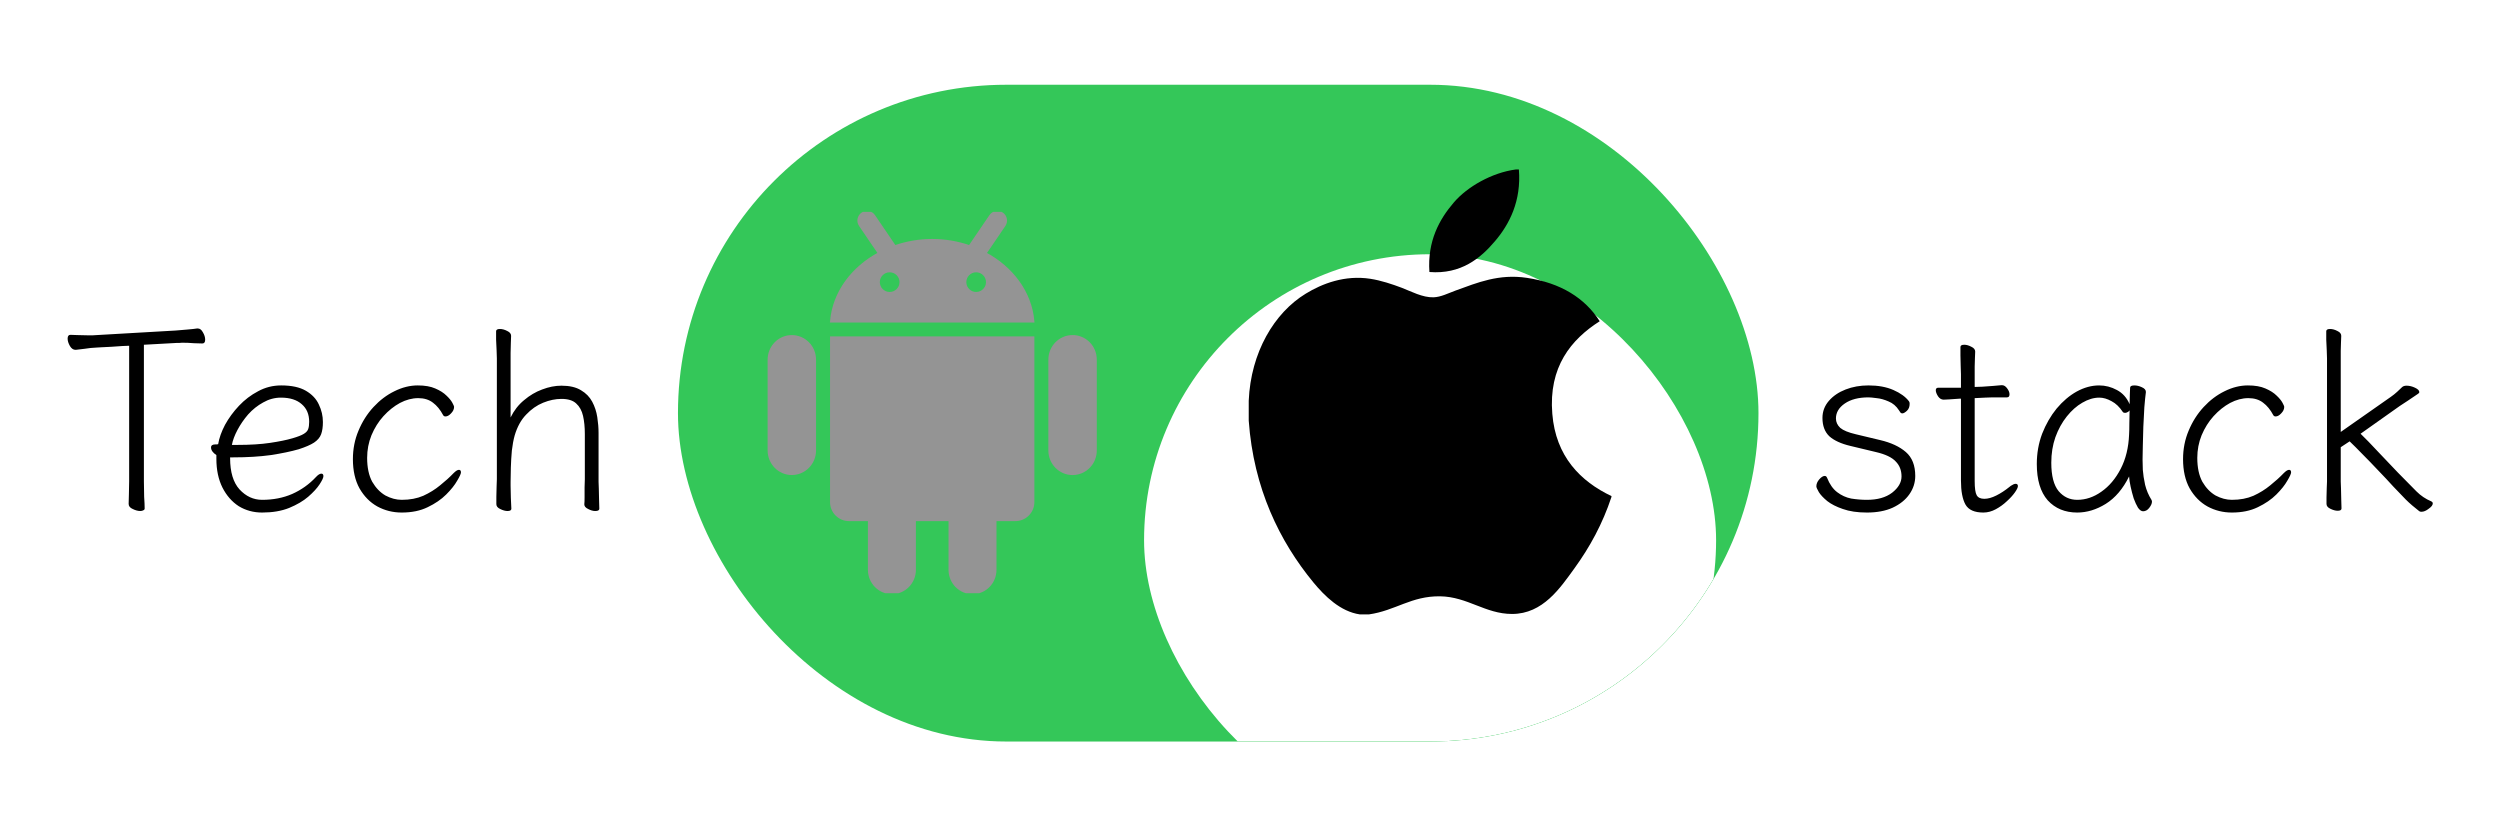<svg width="118" height="39" viewBox="0 0 118 39" fill="none" xmlns="http://www.w3.org/2000/svg">
<g clip-path="url(#clip0_78_4)">
<rect x="32" y="4" width="51" height="31" rx="15.5" fill="#34C759"/>
<g filter="url(#filter0_ddd_78_4)">
<rect x="54" y="6" width="27" height="27" rx="13.5" fill="white"/>
</g>
</g>
<path d="M6.096 16.32H6.084C6.044 16.32 5.944 16.324 5.784 16.332C5.624 16.34 5.448 16.352 5.256 16.368C5.072 16.376 4.912 16.384 4.776 16.392C4.64 16.4 4.572 16.404 4.572 16.404C4.372 16.412 4.176 16.432 3.984 16.464C3.8 16.488 3.664 16.504 3.576 16.512H3.564C3.46 16.512 3.372 16.452 3.3 16.332C3.228 16.204 3.192 16.088 3.192 15.984C3.192 15.864 3.236 15.804 3.324 15.804C3.388 15.804 3.5 15.808 3.66 15.816C3.82 15.824 3.992 15.828 4.176 15.828C4.24 15.828 4.304 15.828 4.368 15.828C4.44 15.82 4.504 15.816 4.56 15.816L8.304 15.6C8.488 15.584 8.676 15.568 8.868 15.552C9.06 15.536 9.204 15.52 9.3 15.504H9.336C9.432 15.504 9.512 15.564 9.576 15.684C9.648 15.804 9.684 15.92 9.684 16.032C9.684 16.152 9.64 16.212 9.552 16.212C9.472 16.212 9.34 16.208 9.156 16.2C8.972 16.184 8.784 16.176 8.592 16.176C8.544 16.176 8.496 16.18 8.448 16.188C8.4 16.188 8.356 16.188 8.316 16.188L6.792 16.272V22.728C6.792 22.976 6.796 23.216 6.804 23.448C6.82 23.68 6.828 23.864 6.828 24C6.828 24.04 6.808 24.068 6.768 24.084C6.728 24.108 6.68 24.12 6.624 24.12C6.512 24.12 6.392 24.088 6.264 24.024C6.136 23.968 6.072 23.888 6.072 23.784C6.072 23.688 6.076 23.54 6.084 23.34C6.092 23.132 6.096 22.924 6.096 22.716V16.32ZM10.861 21.588V21.624C10.861 22.28 11.009 22.772 11.305 23.1C11.609 23.428 11.965 23.592 12.373 23.592C12.893 23.592 13.365 23.5 13.789 23.316C14.221 23.124 14.597 22.856 14.917 22.512C15.013 22.408 15.097 22.356 15.169 22.356C15.233 22.356 15.265 22.396 15.265 22.476C15.265 22.548 15.205 22.676 15.085 22.86C14.965 23.044 14.785 23.24 14.545 23.448C14.313 23.648 14.013 23.824 13.645 23.976C13.285 24.12 12.861 24.192 12.373 24.192C11.965 24.192 11.597 24.092 11.269 23.892C10.949 23.684 10.693 23.392 10.501 23.016C10.309 22.632 10.213 22.18 10.213 21.66V21.48C10.045 21.368 9.961 21.248 9.961 21.12C9.961 21.024 10.029 20.976 10.165 20.976C10.181 20.976 10.205 20.976 10.237 20.976C10.277 20.968 10.297 20.964 10.297 20.964C10.345 20.676 10.453 20.372 10.621 20.052C10.797 19.732 11.017 19.432 11.281 19.152C11.545 18.872 11.845 18.644 12.181 18.468C12.517 18.284 12.881 18.192 13.273 18.192C13.761 18.192 14.149 18.276 14.437 18.444C14.725 18.612 14.929 18.828 15.049 19.092C15.177 19.356 15.241 19.632 15.241 19.92C15.241 20.152 15.213 20.344 15.157 20.496C15.101 20.648 14.989 20.78 14.821 20.892C14.661 20.996 14.421 21.1 14.101 21.204C13.741 21.308 13.301 21.4 12.781 21.48C12.261 21.552 11.669 21.588 11.005 21.588H10.861ZM11.197 21C11.805 21 12.321 20.968 12.745 20.904C13.177 20.84 13.529 20.768 13.801 20.688C14.049 20.616 14.225 20.548 14.329 20.484C14.441 20.42 14.513 20.344 14.545 20.256C14.577 20.168 14.593 20.052 14.593 19.908C14.593 19.556 14.477 19.28 14.245 19.08C14.013 18.872 13.685 18.768 13.261 18.768C12.965 18.768 12.685 18.844 12.421 18.996C12.157 19.14 11.921 19.328 11.713 19.56C11.513 19.792 11.345 20.036 11.209 20.292C11.073 20.548 10.985 20.784 10.945 21H11.197ZM21.757 22.296C21.757 22.36 21.697 22.492 21.577 22.692C21.465 22.892 21.293 23.108 21.061 23.34C20.829 23.572 20.537 23.772 20.185 23.94C19.841 24.108 19.433 24.192 18.961 24.192C18.545 24.192 18.161 24.096 17.809 23.904C17.465 23.712 17.185 23.428 16.969 23.052C16.761 22.676 16.657 22.216 16.657 21.672C16.657 21.192 16.745 20.744 16.921 20.328C17.097 19.904 17.333 19.532 17.629 19.212C17.925 18.892 18.253 18.644 18.613 18.468C18.981 18.284 19.349 18.192 19.717 18.192C20.053 18.192 20.329 18.24 20.545 18.336C20.769 18.432 20.945 18.544 21.073 18.672C21.201 18.792 21.293 18.904 21.349 19.008C21.405 19.112 21.433 19.176 21.433 19.2C21.433 19.312 21.385 19.416 21.289 19.512C21.201 19.608 21.113 19.656 21.025 19.656C20.977 19.656 20.941 19.636 20.917 19.596C20.781 19.34 20.621 19.144 20.437 19.008C20.253 18.864 20.021 18.792 19.741 18.792C19.453 18.792 19.165 18.868 18.877 19.02C18.597 19.172 18.337 19.38 18.097 19.644C17.865 19.9 17.677 20.2 17.533 20.544C17.397 20.88 17.329 21.236 17.329 21.612C17.329 22.068 17.409 22.444 17.569 22.74C17.737 23.028 17.945 23.244 18.193 23.388C18.449 23.524 18.705 23.592 18.961 23.592C19.345 23.592 19.685 23.528 19.981 23.4C20.277 23.264 20.541 23.1 20.773 22.908C21.013 22.716 21.225 22.524 21.409 22.332C21.513 22.228 21.597 22.176 21.661 22.176C21.725 22.176 21.757 22.216 21.757 22.296ZM27.58 23.796C27.588 23.732 27.592 23.624 27.592 23.472C27.592 23.32 27.592 23.164 27.592 23.004C27.6 22.836 27.604 22.708 27.604 22.62V20.484C27.604 20.164 27.576 19.88 27.52 19.632C27.464 19.384 27.356 19.188 27.196 19.044C27.044 18.9 26.812 18.828 26.5 18.828C26.22 18.828 25.932 18.888 25.636 19.008C25.34 19.128 25.072 19.316 24.832 19.572C24.592 19.82 24.412 20.148 24.292 20.556C24.236 20.756 24.192 20.992 24.16 21.264C24.136 21.536 24.12 21.804 24.112 22.068C24.112 22.324 24.108 22.548 24.1 22.74V22.932C24.1 23.124 24.104 23.312 24.112 23.496C24.12 23.68 24.128 23.852 24.136 24.012C24.136 24.084 24.076 24.12 23.956 24.12C23.852 24.12 23.736 24.088 23.608 24.024C23.488 23.968 23.428 23.892 23.428 23.796C23.428 23.732 23.428 23.616 23.428 23.448C23.436 23.28 23.44 23.116 23.44 22.956C23.448 22.788 23.452 22.676 23.452 22.62V16.92C23.452 16.84 23.448 16.716 23.44 16.548C23.432 16.38 23.424 16.208 23.416 16.032C23.416 15.856 23.416 15.724 23.416 15.636C23.416 15.564 23.476 15.528 23.596 15.528C23.708 15.528 23.824 15.56 23.944 15.624C24.064 15.68 24.124 15.756 24.124 15.852C24.124 15.916 24.12 16.024 24.112 16.176C24.112 16.328 24.108 16.488 24.1 16.656C24.1 16.816 24.1 16.944 24.1 17.04V19.704C24.26 19.376 24.472 19.104 24.736 18.888C25 18.664 25.284 18.496 25.588 18.384C25.9 18.264 26.204 18.204 26.5 18.204C26.884 18.204 27.192 18.276 27.424 18.42C27.656 18.556 27.832 18.736 27.952 18.96C28.072 19.184 28.152 19.428 28.192 19.692C28.232 19.948 28.252 20.196 28.252 20.436V22.74C28.252 22.788 28.256 22.896 28.264 23.064C28.272 23.232 28.276 23.408 28.276 23.592C28.284 23.776 28.288 23.916 28.288 24.012C28.288 24.084 28.224 24.12 28.096 24.12C27.992 24.12 27.88 24.088 27.76 24.024C27.64 23.968 27.58 23.896 27.58 23.808V23.796Z" fill="black"/>
<g clip-path="url(#clip1_78_4)">
<path d="M71.542 8C71.59 8 71.639 8 71.691 8C71.811 9.481 71.246 10.588 70.558 11.389C69.885 12.185 68.961 12.957 67.468 12.839C67.369 11.38 67.935 10.355 68.621 9.556C69.257 8.811 70.424 8.148 71.542 8Z" fill="black"/>
<path d="M76.061 23.415C76.061 23.429 76.061 23.442 76.061 23.456C75.641 24.727 75.043 25.816 74.313 26.826C73.646 27.744 72.829 28.979 71.37 28.979C70.109 28.979 69.272 28.168 67.98 28.146C66.614 28.124 65.862 28.824 64.612 29C64.47 29 64.327 29 64.186 29C63.269 28.867 62.529 28.141 61.989 27.486C60.398 25.551 59.169 23.052 58.94 19.854C58.94 19.541 58.94 19.228 58.94 18.915C59.037 16.626 60.149 14.765 61.628 13.863C62.408 13.383 63.48 12.975 64.674 13.158C65.186 13.237 65.709 13.412 66.167 13.585C66.602 13.752 67.145 14.048 67.659 14.033C68.008 14.023 68.355 13.841 68.706 13.713C69.735 13.341 70.744 12.915 72.074 13.115C73.672 13.357 74.806 14.067 75.507 15.162C74.155 16.023 73.086 17.319 73.269 19.533C73.431 21.544 74.6 22.721 76.061 23.415Z" fill="black"/>
</g>
<g clip-path="url(#clip2_78_4)">
<path d="M39.24 15.941H48.76V23.699C48.76 24.16 48.386 24.534 47.926 24.534H46.972V26.896C46.972 27.496 46.494 27.982 45.903 27.982C45.311 27.982 44.833 27.496 44.833 26.896V24.534H43.168V26.896C43.168 27.496 42.688 27.982 42.098 27.982C41.507 27.982 41.028 27.496 41.028 26.896V24.534H40.075C39.614 24.534 39.24 24.16 39.24 23.699L39.24 15.941ZM37.374 15.878C36.778 15.878 36.294 16.369 36.294 16.975V21.262C36.294 21.867 36.778 22.359 37.374 22.359C37.971 22.359 38.455 21.867 38.455 21.262V16.975C38.455 16.369 37.971 15.878 37.374 15.878ZM48.76 15.16H39.24C39.358 13.803 40.237 12.636 41.504 11.96L40.599 10.632C40.477 10.452 40.523 10.208 40.702 10.086C40.882 9.964 41.126 10.01 41.248 10.189L42.235 11.639C42.782 11.45 43.376 11.341 44 11.341C44.625 11.341 45.219 11.45 45.766 11.639L46.752 10.19C46.874 10.01 47.118 9.964 47.298 10.086C47.477 10.208 47.523 10.452 47.401 10.632L46.497 11.961C47.763 12.636 48.643 13.803 48.76 15.16ZM42.519 13.317C42.519 13.026 42.283 12.79 41.992 12.79C41.701 12.79 41.465 13.026 41.465 13.317C41.465 13.607 41.702 13.843 41.992 13.843C42.283 13.843 42.519 13.607 42.519 13.317ZM46.601 13.317C46.601 13.026 46.365 12.79 46.074 12.79C45.783 12.79 45.548 13.026 45.548 13.317C45.548 13.607 45.783 13.843 46.074 13.843C46.365 13.843 46.601 13.607 46.601 13.317ZM50.626 15.877C50.03 15.877 49.545 16.368 49.545 16.974V21.263C49.545 21.869 50.03 22.36 50.626 22.36C51.223 22.36 51.706 21.869 51.706 21.263V16.974C51.706 16.368 51.223 15.877 50.626 15.877Z" fill="#949494" stroke="#949494" stroke-width="0.125"/>
</g>
<path d="M87.34 21.048C86.9 20.944 86.568 20.792 86.344 20.592C86.128 20.384 86.02 20.096 86.02 19.728C86.02 19.424 86.12 19.156 86.32 18.924C86.52 18.692 86.784 18.512 87.112 18.384C87.44 18.256 87.8 18.192 88.192 18.192C88.648 18.192 89.04 18.264 89.368 18.408C89.696 18.552 89.94 18.728 90.1 18.936C90.124 18.96 90.136 19 90.136 19.056C90.136 19.2 90.092 19.312 90.004 19.392C89.916 19.472 89.844 19.512 89.788 19.512C89.756 19.512 89.728 19.5 89.704 19.476C89.688 19.444 89.664 19.408 89.632 19.368C89.504 19.168 89.34 19.028 89.14 18.948C88.94 18.86 88.752 18.808 88.576 18.792C88.4 18.768 88.272 18.756 88.192 18.756C87.728 18.756 87.356 18.852 87.076 19.044C86.796 19.236 86.656 19.472 86.656 19.752C86.656 19.92 86.724 20.068 86.86 20.196C87.004 20.316 87.248 20.416 87.592 20.496L88.744 20.772C89.256 20.892 89.66 21.08 89.956 21.336C90.252 21.592 90.4 21.968 90.4 22.464C90.4 22.776 90.308 23.064 90.124 23.328C89.94 23.592 89.676 23.804 89.332 23.964C88.996 24.116 88.592 24.192 88.12 24.192C87.672 24.192 87.292 24.136 86.98 24.024C86.676 23.92 86.432 23.796 86.248 23.652C86.064 23.5 85.932 23.36 85.852 23.232C85.772 23.096 85.732 23.004 85.732 22.956C85.732 22.844 85.776 22.736 85.864 22.632C85.96 22.52 86.048 22.464 86.128 22.464C86.176 22.464 86.212 22.492 86.236 22.548C86.356 22.852 86.516 23.08 86.716 23.232C86.916 23.384 87.136 23.484 87.376 23.532C87.624 23.572 87.872 23.592 88.12 23.592C88.616 23.592 89.012 23.48 89.308 23.256C89.604 23.024 89.752 22.768 89.752 22.488C89.752 22.2 89.66 21.964 89.476 21.78C89.3 21.588 88.988 21.44 88.54 21.336L87.34 21.048ZM94.909 22.932C95.005 22.868 95.081 22.836 95.137 22.836C95.209 22.836 95.245 22.872 95.245 22.944C95.245 23.008 95.197 23.108 95.101 23.244C95.005 23.38 94.877 23.52 94.717 23.664C94.565 23.808 94.393 23.932 94.201 24.036C94.009 24.14 93.813 24.192 93.613 24.192C93.197 24.192 92.917 24.068 92.773 23.82C92.629 23.564 92.557 23.184 92.557 22.68V18.816H92.509C92.333 18.824 92.161 18.836 91.993 18.852C91.825 18.86 91.741 18.864 91.741 18.864C91.637 18.864 91.549 18.812 91.477 18.708C91.405 18.596 91.369 18.5 91.369 18.42C91.369 18.34 91.409 18.3 91.489 18.3H92.557V17.664C92.557 17.584 92.553 17.46 92.545 17.292C92.545 17.124 92.541 16.952 92.533 16.776C92.533 16.6 92.533 16.468 92.533 16.38C92.533 16.308 92.593 16.272 92.713 16.272C92.817 16.272 92.929 16.304 93.049 16.368C93.169 16.424 93.229 16.5 93.229 16.596C93.229 16.66 93.225 16.76 93.217 16.896C93.217 17.024 93.213 17.16 93.205 17.304C93.205 17.448 93.205 17.568 93.205 17.664V18.264L93.565 18.252C93.709 18.244 93.877 18.232 94.069 18.216C94.261 18.2 94.397 18.188 94.477 18.18H94.489C94.585 18.18 94.669 18.232 94.741 18.336C94.813 18.432 94.849 18.524 94.849 18.612C94.849 18.708 94.809 18.756 94.729 18.756C94.649 18.756 94.497 18.756 94.273 18.756C94.049 18.756 93.857 18.76 93.697 18.768L93.205 18.792V22.704C93.205 23.04 93.237 23.264 93.301 23.376C93.365 23.488 93.485 23.544 93.661 23.544C93.829 23.544 94.017 23.492 94.225 23.388C94.433 23.284 94.641 23.148 94.849 22.98L94.909 22.932ZM101.285 18.516C101.261 18.692 101.237 18.928 101.213 19.224C101.197 19.512 101.181 19.82 101.165 20.148C101.157 20.468 101.149 20.768 101.141 21.048C101.133 21.328 101.129 21.54 101.129 21.684C101.129 21.788 101.133 21.952 101.141 22.176C101.157 22.392 101.193 22.628 101.249 22.884C101.313 23.14 101.413 23.376 101.549 23.592C101.565 23.624 101.573 23.652 101.573 23.676C101.573 23.764 101.529 23.864 101.441 23.976C101.361 24.08 101.265 24.132 101.153 24.132C101.073 24.132 100.993 24.076 100.913 23.964C100.841 23.844 100.773 23.696 100.709 23.52C100.653 23.336 100.605 23.152 100.565 22.968C100.525 22.784 100.501 22.624 100.493 22.488C100.205 23.072 99.837 23.504 99.389 23.784C98.949 24.056 98.501 24.192 98.045 24.192C97.469 24.192 97.005 24 96.653 23.616C96.309 23.224 96.137 22.652 96.137 21.9C96.137 21.396 96.221 20.92 96.389 20.472C96.565 20.024 96.793 19.628 97.073 19.284C97.361 18.94 97.677 18.672 98.021 18.48C98.373 18.288 98.725 18.192 99.077 18.192C99.373 18.192 99.653 18.264 99.917 18.408C100.189 18.552 100.389 18.776 100.517 19.08C100.525 18.896 100.529 18.736 100.529 18.6C100.537 18.456 100.541 18.356 100.541 18.3C100.541 18.228 100.609 18.192 100.745 18.192C100.857 18.192 100.973 18.22 101.093 18.276C101.221 18.332 101.285 18.404 101.285 18.492V18.516ZM100.517 19.368C100.501 19.4 100.469 19.428 100.421 19.452C100.381 19.476 100.341 19.488 100.301 19.488C100.253 19.488 100.217 19.472 100.193 19.44C100.041 19.208 99.865 19.04 99.665 18.936C99.465 18.824 99.273 18.768 99.089 18.768C98.825 18.768 98.557 18.848 98.285 19.008C98.021 19.16 97.777 19.376 97.553 19.656C97.329 19.936 97.149 20.264 97.013 20.64C96.885 21.008 96.821 21.408 96.821 21.84C96.821 22.456 96.937 22.904 97.169 23.184C97.401 23.456 97.693 23.592 98.045 23.592C98.445 23.592 98.825 23.464 99.185 23.208C99.553 22.952 99.857 22.592 100.097 22.128C100.337 21.664 100.469 21.124 100.493 20.508C100.501 20.388 100.505 20.22 100.505 20.004C100.505 19.78 100.509 19.568 100.517 19.368ZM108.14 22.296C108.14 22.36 108.08 22.492 107.96 22.692C107.848 22.892 107.676 23.108 107.444 23.34C107.212 23.572 106.92 23.772 106.568 23.94C106.224 24.108 105.816 24.192 105.344 24.192C104.928 24.192 104.544 24.096 104.192 23.904C103.848 23.712 103.568 23.428 103.352 23.052C103.144 22.676 103.04 22.216 103.04 21.672C103.04 21.192 103.128 20.744 103.304 20.328C103.48 19.904 103.716 19.532 104.012 19.212C104.308 18.892 104.636 18.644 104.996 18.468C105.364 18.284 105.732 18.192 106.1 18.192C106.436 18.192 106.712 18.24 106.928 18.336C107.152 18.432 107.328 18.544 107.456 18.672C107.584 18.792 107.676 18.904 107.732 19.008C107.788 19.112 107.816 19.176 107.816 19.2C107.816 19.312 107.768 19.416 107.672 19.512C107.584 19.608 107.496 19.656 107.408 19.656C107.36 19.656 107.324 19.636 107.3 19.596C107.164 19.34 107.004 19.144 106.82 19.008C106.636 18.864 106.404 18.792 106.124 18.792C105.836 18.792 105.548 18.868 105.26 19.02C104.98 19.172 104.72 19.38 104.48 19.644C104.248 19.9 104.06 20.2 103.916 20.544C103.78 20.88 103.712 21.236 103.712 21.612C103.712 22.068 103.792 22.444 103.952 22.74C104.12 23.028 104.328 23.244 104.576 23.388C104.832 23.524 105.088 23.592 105.344 23.592C105.728 23.592 106.068 23.528 106.364 23.4C106.66 23.264 106.924 23.1 107.156 22.908C107.396 22.716 107.608 22.524 107.792 22.332C107.896 22.228 107.98 22.176 108.044 22.176C108.108 22.176 108.14 22.216 108.14 22.296ZM109.835 16.92C109.835 16.84 109.831 16.716 109.823 16.548C109.815 16.38 109.807 16.208 109.799 16.032C109.799 15.856 109.799 15.724 109.799 15.636C109.799 15.564 109.859 15.528 109.979 15.528C110.091 15.528 110.207 15.56 110.327 15.624C110.447 15.68 110.507 15.756 110.507 15.852C110.507 15.916 110.503 16.016 110.495 16.152C110.495 16.28 110.491 16.416 110.483 16.56C110.483 16.704 110.483 16.824 110.483 16.92V20.388L112.847 18.732C112.951 18.66 113.051 18.58 113.147 18.492C113.251 18.396 113.327 18.324 113.375 18.276C113.423 18.228 113.495 18.204 113.591 18.204C113.719 18.204 113.851 18.236 113.987 18.3C114.123 18.364 114.191 18.432 114.191 18.504C114.191 18.536 114.171 18.564 114.131 18.588C113.963 18.7 113.803 18.808 113.651 18.912C113.499 19.008 113.371 19.092 113.267 19.164L111.419 20.472C111.651 20.696 111.923 20.976 112.235 21.312C112.547 21.64 112.863 21.972 113.183 22.308C113.511 22.644 113.803 22.94 114.059 23.196C114.259 23.396 114.491 23.552 114.755 23.664C114.803 23.688 114.827 23.72 114.827 23.76C114.827 23.84 114.763 23.924 114.635 24.012C114.515 24.108 114.399 24.156 114.287 24.156C114.239 24.156 114.203 24.144 114.179 24.12C114.075 24.04 113.967 23.952 113.855 23.856C113.743 23.76 113.643 23.668 113.555 23.58C113.395 23.412 113.199 23.208 112.967 22.968C112.743 22.72 112.503 22.464 112.247 22.2C111.999 21.936 111.755 21.684 111.515 21.444C111.283 21.204 111.079 21 110.903 20.832L110.483 21.108V22.728C110.483 22.776 110.487 22.884 110.495 23.052C110.503 23.22 110.507 23.396 110.507 23.58C110.515 23.764 110.519 23.904 110.519 24C110.519 24.072 110.459 24.108 110.339 24.108C110.235 24.108 110.119 24.076 109.991 24.012C109.871 23.956 109.811 23.88 109.811 23.784C109.811 23.72 109.811 23.616 109.811 23.472C109.819 23.32 109.823 23.172 109.823 23.028C109.831 22.884 109.835 22.784 109.835 22.728V16.92Z" fill="black"/>
<defs>
<filter id="filter0_ddd_78_4" x="46" y="1" width="43" height="43" filterUnits="userSpaceOnUse" color-interpolation-filters="sRGB">
<feFlood flood-opacity="0" result="BackgroundImageFix"/>
<feColorMatrix in="SourceAlpha" type="matrix" values="0 0 0 0 0 0 0 0 0 0 0 0 0 0 0 0 0 0 127 0" result="hardAlpha"/>
<feOffset dy="3"/>
<feGaussianBlur stdDeviation="0.5"/>
<feComposite in2="hardAlpha" operator="out"/>
<feColorMatrix type="matrix" values="0 0 0 0 0 0 0 0 0 0 0 0 0 0 0 0 0 0 0.06 0"/>
<feBlend mode="normal" in2="BackgroundImageFix" result="effect1_dropShadow_78_4"/>
<feColorMatrix in="SourceAlpha" type="matrix" values="0 0 0 0 0 0 0 0 0 0 0 0 0 0 0 0 0 0 127 0" result="hardAlpha"/>
<feOffset dy="3"/>
<feGaussianBlur stdDeviation="4"/>
<feComposite in2="hardAlpha" operator="out"/>
<feColorMatrix type="matrix" values="0 0 0 0 0 0 0 0 0 0 0 0 0 0 0 0 0 0 0.15 0"/>
<feBlend mode="normal" in2="effect1_dropShadow_78_4" result="effect2_dropShadow_78_4"/>
<feColorMatrix in="SourceAlpha" type="matrix" values="0 0 0 0 0 0 0 0 0 0 0 0 0 0 0 0 0 0 127 0" result="hardAlpha"/>
<feMorphology radius="1" operator="dilate" in="SourceAlpha" result="effect3_dropShadow_78_4"/>
<feOffset/>
<feComposite in2="hardAlpha" operator="out"/>
<feColorMatrix type="matrix" values="0 0 0 0 0 0 0 0 0 0 0 0 0 0 0 0 0 0 0.04 0"/>
<feBlend mode="normal" in2="effect2_dropShadow_78_4" result="effect3_dropShadow_78_4"/>
<feBlend mode="normal" in="SourceGraphic" in2="effect3_dropShadow_78_4" result="shape"/>
</filter>
<clipPath id="clip0_78_4">
<rect x="32" y="4" width="51" height="31" rx="15.5" fill="white"/>
</clipPath>
<clipPath id="clip1_78_4">
<rect width="21" height="21" fill="white" transform="translate(57 8)"/>
</clipPath>
<clipPath id="clip2_78_4">
<rect width="18" height="18" fill="white" transform="translate(35 10)"/>
</clipPath>
</defs>
</svg>
